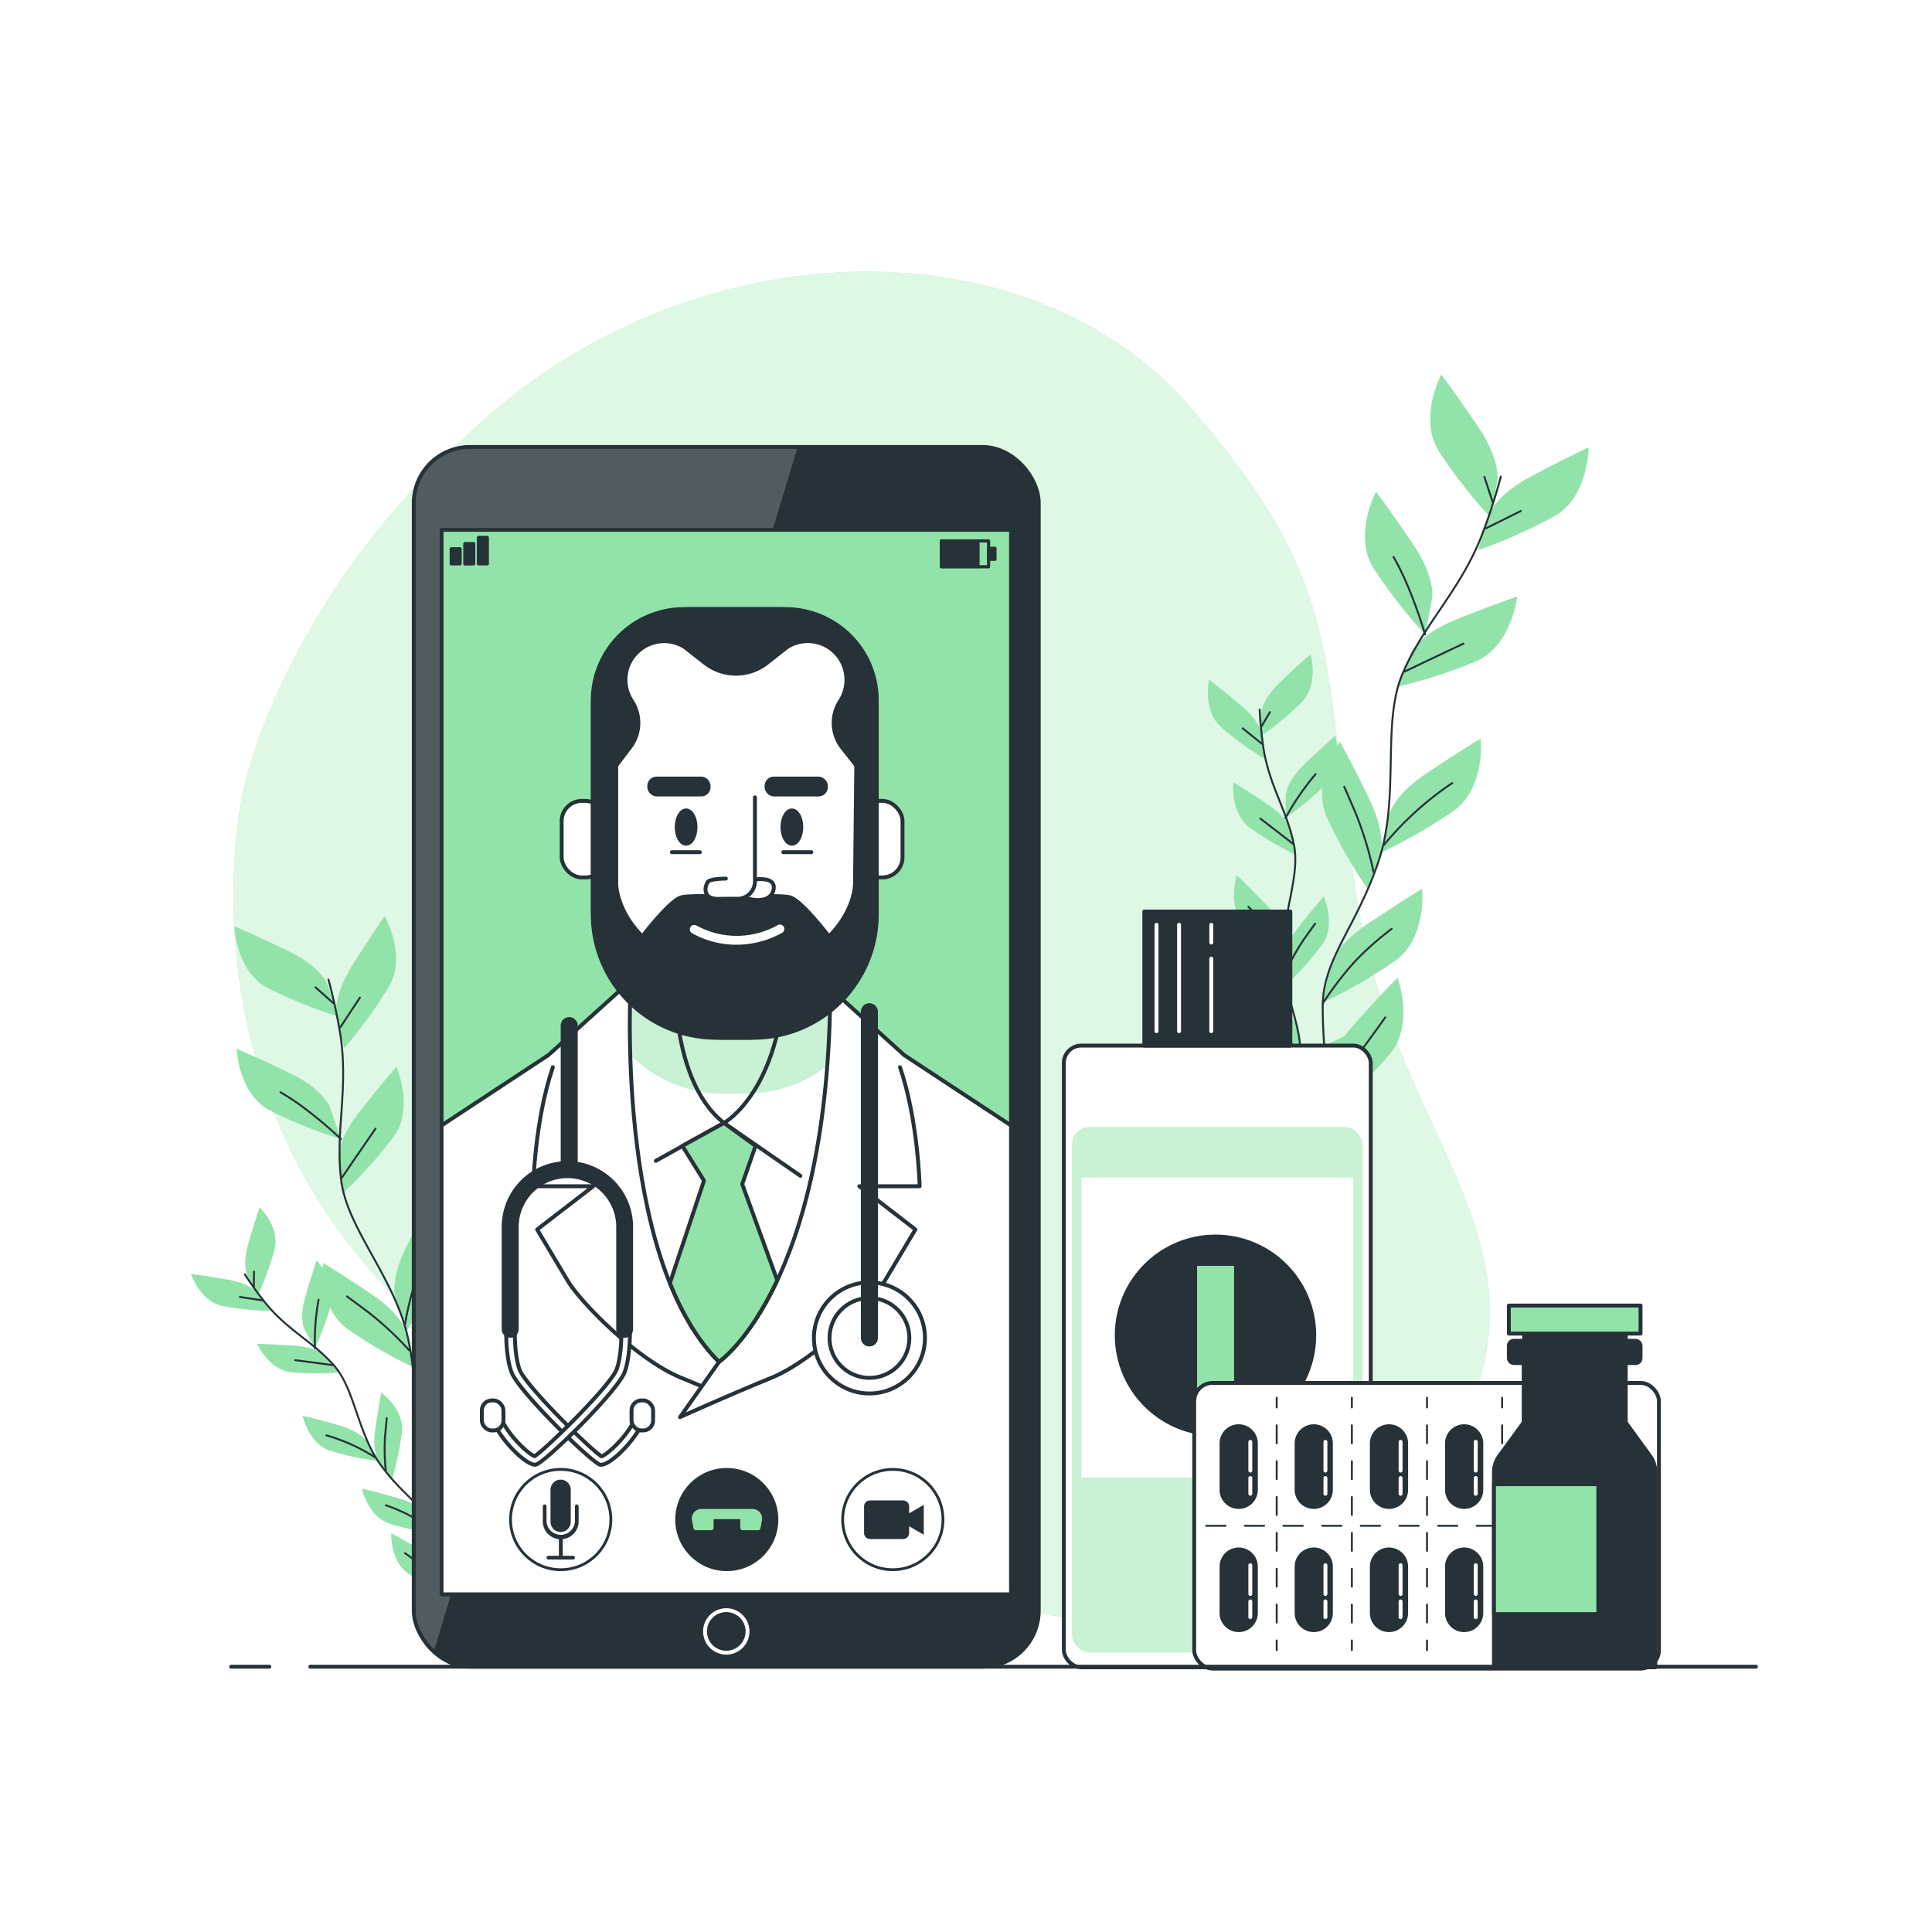 <svg class="animated" id="freepik_stories-online-doctor" xmlns="http://www.w3.org/2000/svg" xmlns:xlink="http://www.w3.org/1999/xlink" viewBox="0 0 500 500" version="1.1" xmlns:svgjs="http://svgjs.com/svgjs"><style>svg#freepik_stories-online-doctor:not(.animated) .animable {opacity: 0;}svg#freepik_stories-online-doctor.animated #freepik--Plants--inject-2 {animation: 1s 1 forwards cubic-bezier(.36,-0.01,.5,1.38) zoomIn;animation-delay: 0s;}svg#freepik_stories-online-doctor.animated #freepik--Bottle--inject-2 {animation: 1s 1 forwards cubic-bezier(.36,-0.01,.5,1.38) zoomIn;animation-delay: 0s;}svg#freepik_stories-online-doctor.animated #freepik--Pills--inject-2 {animation: 1s 1 forwards cubic-bezier(.36,-0.01,.5,1.38) zoomIn;animation-delay: 0s;}svg#freepik_stories-online-doctor.animated #freepik--Ampoule--inject-2 {animation: 1s 1 forwards cubic-bezier(.36,-0.01,.5,1.38) zoomIn;animation-delay: 0s;}svg#freepik_stories-online-doctor.animated #freepik--Device--inject-2 {animation: 1s 1 forwards cubic-bezier(.36,-0.01,.5,1.38) zoomIn;animation-delay: 0s;}            @keyframes zoomIn {                0% {                    opacity: 0;                    transform: scale(0.5);                }                100% {                    opacity: 1;                    transform: scale(1);                }            }        </style><g id="freepik--background-simple--inject-2" class="animable" style="transform-origin: 222.984px 245.192px;"><path d="M62.72,205.62s-13.83,61,26.14,114.47S198,394.7,253.67,413.3s107.5-2.11,126.7-48.86S360,292.17,350.91,230.88,348.64,152,307.82,105.11s-124-46.33-179.89,1.17S62.72,205.62,62.72,205.62Z" style="fill: rgb(146, 227, 169); transform-origin: 222.984px 245.192px;" id="elzeqrvafxkx" class="animable"></path><g id="elddbo4he2cgi"><path d="M62.72,205.62s-13.83,61,26.14,114.47S198,394.7,253.67,413.3s107.5-2.11,126.7-48.86S360,292.17,350.91,230.88,348.64,152,307.82,105.11s-124-46.33-179.89,1.17S62.72,205.62,62.72,205.62Z" style="fill: rgb(255, 255, 255); opacity: 0.7; transform-origin: 222.984px 245.192px;" class="animable"></path></g></g><g id="freepik--Plants--inject-2" class="animable" style="transform-origin: 230.28px 259.75px;"><path d="M387.51,124.54s1-5.18-4.83-13.86S373,96.94,373,96.94s-6,11.22-.64,19.8a130.15,130.15,0,0,0,13.34,17.14Z" style="fill: rgb(146, 227, 169); transform-origin: 378.854px 115.41px;" id="elhjakqyvx42" class="animable"></path><path d="M370.64,154.87s1-5.18-4.83-13.86-9.7-13.74-9.7-13.74-6,11.22-.63,19.79a129.82,129.82,0,0,0,13.34,17.15Z" style="fill: rgb(146, 227, 169); transform-origin: 361.976px 145.74px;" id="el3xy3xs63u8g" class="animable"></path><path d="M385.32,133.29s1.56-5,10.81-9.94,15-7.53,15-7.53,0,12.7-8.78,17.75a131,131,0,0,1-19.86,8.81Z" style="fill: rgb(146, 227, 169); transform-origin: 396.81px 129.1px;" id="elikz6n3rfm1" class="animable"></path><path d="M365.12,169.05s2.08-4.86,11.79-8.75,15.74-5.91,15.74-5.91-1.37,12.63-10.6,16.73a129.52,129.52,0,0,1-20.67,6.67Z" style="fill: rgb(146, 227, 169); transform-origin: 377.015px 166.09px;" id="elz6ewfgzbymf" class="animable"></path><path d="M359.36,211.22s1-5.19,9.7-11,14.15-9.08,14.15-9.08,1.3,12.64-6.86,18.58a129.21,129.21,0,0,1-18.81,10.86Z" style="fill: rgb(146, 227, 169); transform-origin: 370.413px 205.86px;" id="elvs6nlxslem" class="animable"></path><path d="M357.25,221.37s1.74-5-2.8-14.41-7.65-15-7.65-15-7.5,10.25-3.45,19.5a129.53,129.53,0,0,0,10.77,18.86Z" style="fill: rgb(146, 227, 169); transform-origin: 349.864px 211.14px;" id="elhcm4hsrrnns" class="animable"></path><path d="M344.2,250.14s1-5.18,9.69-11S368.05,230,368.05,230s1.3,12.63-6.86,18.58a130.27,130.27,0,0,1-18.81,10.86Z" style="fill: rgb(146, 227, 169); transform-origin: 355.253px 244.72px;" id="el82t2emu8uox" class="animable"></path><path d="M343.7,278.44s-.33-5.27,6.59-13.12S361.68,253,361.68,253s4.46,11.89-1.93,19.71a129.58,129.58,0,0,1-15.45,15.27Z" style="fill: rgb(146, 227, 169); transform-origin: 353.446px 270.49px;" id="elrsv5arkgw8j" class="animable"></path><path d="M388.42,123.34a150.35,150.35,0,0,1-5.13,15.72c-5.77,14.27-14.81,22.43-20.3,35.26s-.62,31.7-6.19,48.47-14.13,25-14.46,36.88S346,304.58,346,304.58" style="fill: none; stroke: rgb(38, 50, 56); stroke-linecap: round; stroke-linejoin: round; stroke-width: 0.5px; transform-origin: 365.37px 213.96px;" id="elnpee3rhy0v9" class="animable"></path><line x1="384.58" y1="136.72" x2="393.58" y2="132.25" style="fill: none; stroke: rgb(38, 50, 56); stroke-linecap: round; stroke-linejoin: round; stroke-width: 0.5px; transform-origin: 389.08px 134.485px;" id="elzs2apq23wse" class="animable"></line><line x1="386.29" y1="129.88" x2="384.16" y2="123.42" style="fill: none; stroke: rgb(38, 50, 56); stroke-linecap: round; stroke-linejoin: round; stroke-width: 0.5px; transform-origin: 385.225px 126.65px;" id="elg9lalry3gxm" class="animable"></line><path d="M363.54,173.79s7.52-3.63,15.21-7.23" style="fill: none; stroke: rgb(38, 50, 56); stroke-linecap: round; stroke-linejoin: round; stroke-width: 0.5px; transform-origin: 371.145px 170.175px;" id="el192y798y55a" class="animable"></path><path d="M368.82,164.21s-3.37-11.77-8.17-20.07" style="fill: none; stroke: rgb(38, 50, 56); stroke-linecap: round; stroke-linejoin: round; stroke-width: 0.5px; transform-origin: 364.735px 154.175px;" id="eluc2ng7gy389" class="animable"></path><path d="M358.18,218.65a82.48,82.48,0,0,1,17.67-16" style="fill: none; stroke: rgb(38, 50, 56); stroke-linecap: round; stroke-linejoin: round; stroke-width: 0.5px; transform-origin: 367.015px 210.65px;" id="elkwh1kk685w" class="animable"></path><path d="M355.48,225.68A93,93,0,0,0,351,210.82c-2.72-6.38-3.12-7.22-3.12-7.22" style="fill: none; stroke: rgb(38, 50, 56); stroke-linecap: round; stroke-linejoin: round; stroke-width: 0.5px; transform-origin: 351.68px 214.64px;" id="el4jk7rd6iyks" class="animable"></path><path d="M342.34,259.67a87.88,87.88,0,0,1,8.23-10.77,78,78,0,0,1,9.6-8.52" style="fill: none; stroke: rgb(38, 50, 56); stroke-linecap: round; stroke-linejoin: round; stroke-width: 0.5px; transform-origin: 351.255px 250.025px;" id="elrd4uoww4pi" class="animable"></path><path d="M344.3,287.93a22.66,22.66,0,0,1,4.21-11.1c3.76-4.75,8.21-11.05,10-13.54" style="fill: none; stroke: rgb(38, 50, 56); stroke-linecap: round; stroke-linejoin: round; stroke-width: 0.5px; transform-origin: 351.405px 275.61px;" id="elg62my1k6zb8" class="animable"></path><path d="M326.43,184.54s.07-3.37,4.88-8,7.89-7.23,7.89-7.23,2.19,7.78-2.29,12.39a82.43,82.43,0,0,1-10.61,8.86Z" style="fill: rgb(146, 227, 169); transform-origin: 333.018px 179.935px;" id="elqvikggslvpp" class="animable"></path><path d="M332.8,205.68s.08-3.36,4.88-8,7.9-7.23,7.9-7.23,2.18,7.78-2.29,12.4a82.62,82.62,0,0,1-10.62,8.85Z" style="fill: rgb(146, 227, 169); transform-origin: 339.391px 201.075px;" id="elbbiut8lu8vh" class="animable"></path><path d="M326.6,190.27s-.28-3.35-5.37-7.65-8.33-6.72-8.33-6.72-1.7,7.91,3.06,12.23a82.93,82.93,0,0,0,11.15,8.17Z" style="fill: rgb(146, 227, 169); transform-origin: 319.857px 186.1px;" id="eluhy8qzr56hi" class="animable"></path><path d="M334.32,215.24s-.64-3.3-6.15-7-9-5.81-9-5.81-.85,8,4.33,11.84a83.07,83.07,0,0,0,11.95,7Z" style="fill: rgb(146, 227, 169); transform-origin: 327.284px 211.85px;" id="elt3cadt8091s" class="animable"></path><path d="M332.18,242.24s.07-3.36-4.53-8.17-7.57-7.56-7.57-7.56-2.52,7.68,1.74,12.48a82.68,82.68,0,0,0,10.23,9.3Z" style="fill: rgb(146, 227, 169); transform-origin: 325.76px 237.4px;" id="elyj3w9imj7eo" class="animable"></path><path d="M332.12,248.84s-.41-3.33,3.7-8.58S342.6,232,342.6,232s3.27,7.39-.5,12.59a82.7,82.7,0,0,1-9.25,10.27Z" style="fill: rgb(146, 227, 169); transform-origin: 338.012px 243.43px;" id="ele9fa5s6ocu7" class="animable"></path><path d="M336.1,276.86s1-3.21,6.93-6.27,9.61-4.71,9.61-4.71-.09,8.08-5.68,11.24a82.56,82.56,0,0,1-12.69,5.51Z" style="fill: rgb(146, 227, 169); transform-origin: 343.455px 274.255px;" id="eltjozvueknl" class="animable"></path><path d="M336.34,268.5s.07-3.36-4.54-8.17-7.57-7.56-7.57-7.56-2.52,7.68,1.75,12.48a82.68,82.68,0,0,0,10.23,9.3Z" style="fill: rgb(146, 227, 169); transform-origin: 329.916px 263.66px;" id="elz6csbsrhr0q" class="animable"></path><path d="M332.81,286.16s.92-3.23-2.31-9.05-5.41-9.23-5.41-9.23-4.39,6.79-1.47,12.52A82.63,82.63,0,0,0,331.15,292Z" style="fill: rgb(146, 227, 169); transform-origin: 327.774px 279.94px;" id="el3u8zq23sfip" class="animable"></path><path d="M326,183.66a96,96,0,0,0,1.06,10.47c1.66,9.65,6.17,16,7.85,24.68s-3.91,19.79-2.72,31,5.39,17.47,4,24.89-8.34,27.43-8.34,27.43" style="fill: none; stroke: rgb(38, 50, 56); stroke-linecap: round; stroke-linejoin: round; stroke-width: 0.5px; transform-origin: 331.234px 242.895px;" id="elkh7xaxsw3i" class="animable"></path><line x1="326.6" y1="192.5" x2="321.61" y2="188.5" style="fill: none; stroke: rgb(38, 50, 56); stroke-linecap: round; stroke-linejoin: round; stroke-width: 0.5px; transform-origin: 324.105px 190.5px;" id="elq1fviw1t0s" class="animable"></line><line x1="326.46" y1="188.02" x2="328.66" y2="184.29" style="fill: none; stroke: rgb(38, 50, 56); stroke-linecap: round; stroke-linejoin: round; stroke-width: 0.5px; transform-origin: 327.56px 186.155px;" id="el4o90cddsyi" class="animable"></line><path d="M334.65,218.4s-4.17-3.27-8.47-6.55" style="fill: none; stroke: rgb(38, 50, 56); stroke-linecap: round; stroke-linejoin: round; stroke-width: 0.5px; transform-origin: 330.415px 215.125px;" id="elklbttuobcia" class="animable"></path><path d="M332.67,211.73a68,68,0,0,1,7.8-11.38" style="fill: none; stroke: rgb(38, 50, 56); stroke-linecap: round; stroke-linejoin: round; stroke-width: 0.5px; transform-origin: 336.57px 206.04px;" id="eljkwhtj3gbc" class="animable"></path><path d="M331.91,247a52.35,52.35,0,0,0-8.82-12.34" style="fill: none; stroke: rgb(38, 50, 56); stroke-linecap: round; stroke-linejoin: round; stroke-width: 0.5px; transform-origin: 327.5px 240.83px;" id="elgwljvr55mvk" class="animable"></path><path d="M332.64,251.76a59.4,59.4,0,0,1,4.78-8.63c2.56-3.6,2.92-4.07,2.92-4.07" style="fill: none; stroke: rgb(38, 50, 56); stroke-linecap: round; stroke-linejoin: round; stroke-width: 0.5px; transform-origin: 336.49px 245.41px;" id="elak8h57luc4" class="animable"></path><path d="M334.85,280.25a49.58,49.58,0,0,1,7.19-5,31.59,31.59,0,0,0,4.54-2.62" style="fill: none; stroke: rgb(38, 50, 56); stroke-linecap: round; stroke-linejoin: round; stroke-width: 0.5px; transform-origin: 340.715px 276.44px;" id="elie7hi99527g" class="animable"></path><path d="M336.2,274.68a56,56,0,0,0-3.65-7.82,49.62,49.62,0,0,0-4.82-6.59" style="fill: none; stroke: rgb(38, 50, 56); stroke-linecap: round; stroke-linejoin: round; stroke-width: 0.5px; transform-origin: 331.965px 267.475px;" id="elear3yp7xdx" class="animable"></path><path d="M331.15,292a14.34,14.34,0,0,0-1.11-7.47c-1.69-3.46-3.6-8-4.39-9.77" style="fill: none; stroke: rgb(38, 50, 56); stroke-linecap: round; stroke-linejoin: round; stroke-width: 0.5px; transform-origin: 328.451px 283.38px;" id="elirhont3sx6j" class="animable"></path><path d="M84.82,254.88s-1.58-4.57-10.18-8.74-14-6.41-14-6.41.44,11.6,8.58,15.93a118.42,118.42,0,0,0,18.41,7.43Z" style="fill: rgb(146, 227, 169); transform-origin: 74.135px 251.41px;" id="el5azx52ys49b" class="animable"></path><path d="M85.41,286.58s-1.58-4.56-10.18-8.74-14-6.41-14-6.41.44,11.6,8.58,15.94a119,119,0,0,0,18.41,7.42Z" style="fill: rgb(146, 227, 169); transform-origin: 74.725px 283.11px;" id="elqil6kk6n3le" class="animable"></path><path d="M87.11,262.79s-1.09-4.71,4-12.82,8.43-12.85,8.43-12.85,5.79,10.06,1.2,18.06a118.22,118.22,0,0,1-11.65,16.07Z" style="fill: rgb(146, 227, 169); transform-origin: 94.761px 254.185px;" id="elmgsg2n5s5l" class="animable"></path><path d="M87.55,300.32s-.59-4.8,5.3-12.33,9.73-11.89,9.73-11.89,4.71,10.61-.7,18.08a119.21,119.21,0,0,1-13.27,14.76Z" style="fill: rgb(146, 227, 169); transform-origin: 96.007px 292.52px;" id="elfzkgb4pmuk4" class="animable"></path><path d="M102.35,336.28s-1.58-4.56,2.6-13.16,7-13.67,7-13.67,6.83,9.39,3.11,17.83a118.58,118.58,0,0,1-9.88,17.21Z" style="fill: rgb(146, 227, 169); transform-origin: 109.113px 326.97px;" id="el20wqy66pwmu" class="animable"></path><path d="M105.35,345.27s-.92-4.74-8.84-10.1-12.91-8.32-12.91-8.32-1.22,11.54,6.23,17a118.74,118.74,0,0,0,17.16,10Z" style="fill: rgb(146, 227, 169); transform-origin: 95.258px 340.35px;" id="el2jrvfnou6a3" class="animable"></path><path d="M108.23,374s-1.58-4.57,2.6-13.17,7-13.67,7-13.67,6.83,9.39,3.11,17.83a119,119,0,0,1-9.89,17.22Z" style="fill: rgb(146, 227, 169); transform-origin: 114.993px 364.685px;" id="elhces76aan3q" class="animable"></path><path d="M120.83,396.58s-2.69-4-.82-13.39,3.33-15,3.33-15,9,7.36,7.51,16.46a118.54,118.54,0,0,1-5.2,19.16Z" style="fill: rgb(146, 227, 169); transform-origin: 125.183px 386px;" id="elfkg98fb8wi4" class="animable"></path><path d="M85,253.51a136.55,136.55,0,0,1,3.16,14.77c2,13.92-1.42,24.52.14,37.18s14,25.33,17.35,41.14.32,26.26,5.49,35.78,23.49,33.82,23.49,33.82" style="fill: none; stroke: rgb(38, 50, 56); stroke-linecap: round; stroke-linejoin: round; stroke-width: 0.5px; transform-origin: 109.815px 334.855px;" id="el3disud0qz36" class="animable"></path><line x1="88.09" y1="265.84" x2="93.15" y2="258.18" style="fill: none; stroke: rgb(38, 50, 56); stroke-linecap: round; stroke-linejoin: round; stroke-width: 0.5px; transform-origin: 90.62px 262.01px;" id="eli4szezciq2p" class="animable"></line><line x1="86.31" y1="259.65" x2="81.65" y2="255.52" style="fill: none; stroke: rgb(38, 50, 56); stroke-linecap: round; stroke-linejoin: round; stroke-width: 0.5px; transform-origin: 83.98px 257.585px;" id="elfbs1cahk8pv" class="animable"></line><path d="M88.48,304.79s4.27-6.32,8.7-12.69" style="fill: none; stroke: rgb(38, 50, 56); stroke-linecap: round; stroke-linejoin: round; stroke-width: 0.5px; transform-origin: 92.83px 298.445px;" id="el33i8sd7mms9" class="animable"></path><path d="M88.25,294.79S80.19,287,72.59,282.68" style="fill: none; stroke: rgb(38, 50, 56); stroke-linecap: round; stroke-linejoin: round; stroke-width: 0.5px; transform-origin: 80.42px 288.735px;" id="el8u7usv645b" class="animable"></path><path d="M104.83,342.69a75.25,75.25,0,0,1,6.62-20.75" style="fill: none; stroke: rgb(38, 50, 56); stroke-linecap: round; stroke-linejoin: round; stroke-width: 0.5px; transform-origin: 108.14px 332.315px;" id="el0i87a083ruru" class="animable"></path><path d="M105.92,349.48a85.32,85.32,0,0,0-10.34-9.68c-5.08-3.8-5.78-4.28-5.78-4.28" style="fill: none; stroke: rgb(38, 50, 56); stroke-linecap: round; stroke-linejoin: round; stroke-width: 0.5px; transform-origin: 97.86px 342.5px;" id="elbh90jm8tqt" class="animable"></path><path d="M111.13,382.38a81.9,81.9,0,0,1,1.56-12.29A71.44,71.44,0,0,1,116.37,359" style="fill: none; stroke: rgb(38, 50, 56); stroke-linecap: round; stroke-linejoin: round; stroke-width: 0.5px; transform-origin: 113.75px 370.69px;" id="elrlshrqxqpfb" class="animable"></path><path d="M125.65,403.81a20.74,20.74,0,0,1-1.77-10.7c.8-5.48,1.42-12.5,1.7-15.29" style="fill: none; stroke: rgb(38, 50, 56); stroke-linecap: round; stroke-linejoin: round; stroke-width: 0.5px; transform-origin: 124.713px 390.815px;" id="elgt0wrcchmhk" class="animable"></path><path d="M64.08,330.31s-1.49-2.69.2-8.54,2.92-9.33,2.92-9.33,5.3,5.15,3.88,10.84a75.74,75.74,0,0,1-4.33,11.87Z" style="fill: rgb(146, 227, 169); transform-origin: 67.397px 323.795px;" id="elwc1idp3bse" class="animable"></path><path d="M78.82,344.09s-1.48-2.69.2-8.54,2.92-9.33,2.92-9.33,5.3,5.15,3.88,10.84a75.09,75.09,0,0,1-4.32,11.87Z" style="fill: rgb(146, 227, 169); transform-origin: 82.14px 337.575px;" id="elenef40z9eic" class="animable"></path><path d="M66.85,334.76s-1.76-2.52-7.76-3.58-9.66-1.49-9.66-1.49,2.29,7,8,8.26A75.12,75.12,0,0,0,70,339.29Z" style="fill: rgb(146, 227, 169); transform-origin: 59.715px 334.49px;" id="elmuz2lnw9snd" class="animable"></path><path d="M84.41,351s-2-2.32-8.09-2.74-9.77-.46-9.77-.46,3,6.74,8.85,7.37a76.16,76.16,0,0,0,12.63,0Z" style="fill: rgb(146, 227, 169); transform-origin: 77.29px 351.616px;" id="elcl8r175tqxt" class="animable"></path><path d="M95.11,373.27s-1.49-2.69-7.33-4.38-9.46-2.5-9.46-2.5,1.54,7.23,7.11,9.06a75.17,75.17,0,0,0,12.35,2.66Z" style="fill: rgb(146, 227, 169); transform-origin: 88.05px 372.25px;" id="elxr5t8t4ee0k" class="animable"></path><path d="M98.09,378.51s-1.85-2.45-1-8.47,1.57-9.66,1.57-9.66,6,4.34,5.38,10.19a75,75,0,0,1-2.6,12.36Z" style="fill: rgb(146, 227, 169); transform-origin: 100.476px 371.655px;" id="el4g1vhteo8ri" class="animable"></path><path d="M114.09,398.82s-.66-3,2.6-8.13,5.43-8.14,5.43-8.14,3.64,6.44.67,11.5a74.86,74.86,0,0,1-7.5,10.17Z" style="fill: rgb(146, 227, 169); transform-origin: 118.996px 393.385px;" id="elipf31egydjp" class="animable"></path><path d="M110.44,392.11s-1.48-2.69-7.33-4.37-9.45-2.51-9.45-2.51,1.53,7.23,7.11,9.07A75.56,75.56,0,0,0,113.12,397Z" style="fill: rgb(146, 227, 169); transform-origin: 103.39px 391.115px;" id="el73rjzo8m4qh" class="animable"></path><path d="M115.76,407.69s-.75-3-6-6.09-8.51-4.82-8.51-4.82-.35,7.38,4.58,10.57a75.4,75.4,0,0,0,11.27,5.7Z" style="fill: rgb(146, 227, 169); transform-origin: 109.172px 404.915px;" id="el1ec14gc24mx" class="animable"></path><path d="M63.36,329.81A89,89,0,0,0,69,337.59c5.74,6.87,12.2,9.78,17.53,15.9s6,17.44,12.06,25.73,12.29,11.33,14.58,17.84,6,25.5,6,25.5" style="fill: none; stroke: rgb(38, 50, 56); stroke-linecap: round; stroke-linejoin: round; stroke-width: 0.5px; transform-origin: 91.265px 376.185px;" id="elj3jtk5bjok" class="animable"></path><line x1="67.87" y1="336.53" x2="62.09" y2="335.65" style="fill: none; stroke: rgb(38, 50, 56); stroke-linecap: round; stroke-linejoin: round; stroke-width: 0.5px; transform-origin: 64.98px 336.09px;" id="elamwontn1h1f" class="animable"></line><line x1="65.7" y1="333.04" x2="65.73" y2="329.09" style="fill: none; stroke: rgb(38, 50, 56); stroke-linecap: round; stroke-linejoin: round; stroke-width: 0.5px; transform-origin: 65.715px 331.065px;" id="eltiolksd0yv" class="animable"></line><path d="M86.12,353.3s-4.8-.67-9.7-1.29" style="fill: none; stroke: rgb(38, 50, 56); stroke-linecap: round; stroke-linejoin: round; stroke-width: 0.5px; transform-origin: 81.27px 352.655px;" id="elhl6p4kayzvj" class="animable"></path><path d="M81.5,348.93a61.43,61.43,0,0,1,.94-12.56" style="fill: none; stroke: rgb(38, 50, 56); stroke-linecap: round; stroke-linejoin: round; stroke-width: 0.5px; transform-origin: 81.958px 342.65px;" id="elgf113bl601c" class="animable"></path><path d="M97.09,377.17a48.13,48.13,0,0,0-12.64-5.71" style="fill: none; stroke: rgb(38, 50, 56); stroke-linecap: round; stroke-linejoin: round; stroke-width: 0.5px; transform-origin: 90.77px 374.315px;" id="elg0e3medkh7" class="animable"></path><path d="M99.84,380.58a53.67,53.67,0,0,1-.18-9c.37-4,.44-4.55.44-4.55" style="fill: none; stroke: rgb(38, 50, 56); stroke-linecap: round; stroke-linejoin: round; stroke-width: 0.5px; transform-origin: 99.825px 373.805px;" id="elp03iu8bse3o" class="animable"></path><path d="M114.66,402.07A45.42,45.42,0,0,1,118,394.8a30.39,30.39,0,0,0,2.39-4.16" style="fill: none; stroke: rgb(38, 50, 56); stroke-linecap: round; stroke-linejoin: round; stroke-width: 0.5px; transform-origin: 117.525px 396.355px;" id="elcj40bl4h4o5" class="animable"></path><path d="M113.17,397.06a51.3,51.3,0,0,0-6.47-4.5,46,46,0,0,0-6.84-3" style="fill: none; stroke: rgb(38, 50, 56); stroke-linecap: round; stroke-linejoin: round; stroke-width: 0.5px; transform-origin: 106.515px 393.31px;" id="el7s8p7mknr8l" class="animable"></path><path d="M117.12,413.05a13.19,13.19,0,0,0-4.31-5.4c-2.92-1.95-6.51-4.65-8-5.7" style="fill: none; stroke: rgb(38, 50, 56); stroke-linecap: round; stroke-linejoin: round; stroke-width: 0.5px; transform-origin: 110.965px 407.5px;" id="elljlnb8385ao" class="animable"></path></g><g id="freepik--Bottle--inject-2" class="animable" style="transform-origin: 315.035px 333.695px;"><rect x="275.32" y="270.6" width="79.43" height="160.89" rx="4.51" style="fill: rgb(255, 255, 255); stroke: rgb(38, 50, 56); stroke-linecap: round; stroke-linejoin: round; stroke-width: 1.01px; transform-origin: 315.035px 351.045px;" id="elkkp0caj79y" class="animable"></rect><rect x="277.46" y="291.71" width="75.16" height="135.94" rx="4.51" style="fill: rgb(146, 227, 169); transform-origin: 315.04px 359.68px;" id="elabb4059he25" class="animable"></rect><g id="elrwo86jukckj"><rect x="277.46" y="291.71" width="75.16" height="135.94" rx="4.51" style="fill: rgb(255, 255, 255); opacity: 0.5; transform-origin: 315.04px 359.68px;" class="animable"></rect></g><rect x="296.15" y="235.9" width="37.79" height="34.7" style="fill: rgb(38, 50, 56); stroke: rgb(38, 50, 56); stroke-linecap: round; stroke-linejoin: round; stroke-width: 1.01px; transform-origin: 315.045px 253.25px;" id="eljfrw31nczhn" class="animable"></rect><line x1="299.3" y1="239.33" x2="299.3" y2="266.86" style="fill: none; stroke: rgb(255, 255, 255); stroke-linecap: round; stroke-linejoin: round; stroke-width: 1.01px; transform-origin: 299.3px 253.095px;" id="elmgjd886ebf" class="animable"></line><line x1="305.14" y1="239.33" x2="305.14" y2="266.86" style="fill: none; stroke: rgb(255, 255, 255); stroke-linecap: round; stroke-linejoin: round; stroke-width: 1.01px; transform-origin: 305.14px 253.095px;" id="elfbsrob8tmrj" class="animable"></line><line x1="313.48" y1="248.09" x2="313.48" y2="266.86" style="fill: none; stroke: rgb(255, 255, 255); stroke-linecap: round; stroke-linejoin: round; stroke-width: 1.01px; transform-origin: 313.48px 257.475px;" id="elwukjtgkcvu" class="animable"></line><line x1="313.48" y1="239.33" x2="313.48" y2="243.92" style="fill: none; stroke: rgb(255, 255, 255); stroke-linecap: round; stroke-linejoin: round; stroke-width: 1.01px; transform-origin: 313.48px 241.625px;" id="elrymlvaznjpr" class="animable"></line><rect x="279.86" y="304.74" width="70.36" height="77.65" style="fill: rgb(255, 255, 255); transform-origin: 315.04px 343.565px;" id="el4vgyp9yb6fl" class="animable"></rect><circle cx="314.57" cy="345.57" r="26.06" style="fill: rgb(38, 50, 56); transform-origin: 314.57px 345.57px;" id="elb23au2pckr" class="animable"></circle><rect x="309.8" y="327.64" width="9.54" height="35.86" style="fill: rgb(146, 227, 169); transform-origin: 314.57px 345.57px;" id="el7erk7hrxz4a" class="animable"></rect><g id="ele1bd1yeue29"><rect x="309.8" y="327.64" width="9.54" height="35.86" style="fill: rgb(146, 227, 169); transform-origin: 314.57px 345.57px; transform: rotate(90deg);" class="animable"></rect></g></g><g id="freepik--Pills--inject-2" class="animable" style="transform-origin: 369.195px 394.865px;"><rect x="309.06" y="357.9" width="120.27" height="73.93" rx="4.75" style="fill: rgb(255, 255, 255); stroke: rgb(38, 50, 56); stroke-linecap: round; stroke-linejoin: round; transform-origin: 369.195px 394.865px;" id="el20tzj4wie69" class="animable"></rect><path d="M320.57,390h0a4.44,4.44,0,0,1-4.44-4.44v-12a4.44,4.44,0,0,1,4.44-4.45h0a4.45,4.45,0,0,1,4.45,4.45v12A4.44,4.44,0,0,1,320.57,390Z" style="fill: rgb(38, 50, 56); stroke: rgb(38, 50, 56); stroke-linecap: round; stroke-linejoin: round; stroke-width: 1.01px; transform-origin: 320.575px 379.555px;" id="elp64fohws64" class="animable"></path><line x1="323.58" y1="373.15" x2="323.58" y2="380.59" style="fill: none; stroke: rgb(255, 255, 255); stroke-linecap: round; stroke-linejoin: round; stroke-width: 1.01px; transform-origin: 323.58px 376.87px;" id="el7fqmvb017y5" class="animable"></line><line x1="323.58" y1="382.51" x2="323.58" y2="386.59" style="fill: none; stroke: rgb(255, 255, 255); stroke-linecap: round; stroke-linejoin: round; stroke-width: 1.01px; transform-origin: 323.58px 384.55px;" id="elpzyfyp2lyb9" class="animable"></line><path d="M340,390h0a4.44,4.44,0,0,1-4.44-4.44v-12a4.44,4.44,0,0,1,4.44-4.45h0a4.44,4.44,0,0,1,4.44,4.45v12A4.44,4.44,0,0,1,340,390Z" style="fill: rgb(38, 50, 56); stroke: rgb(38, 50, 56); stroke-linecap: round; stroke-linejoin: round; stroke-width: 1.01px; transform-origin: 340px 379.555px;" id="elcucb6ptumaf" class="animable"></path><line x1="343.02" y1="373.15" x2="343.02" y2="380.59" style="fill: none; stroke: rgb(255, 255, 255); stroke-linecap: round; stroke-linejoin: round; stroke-width: 1.01px; transform-origin: 343.02px 376.87px;" id="elfvi2huemodk" class="animable"></line><line x1="343.02" y1="382.51" x2="343.02" y2="386.59" style="fill: none; stroke: rgb(255, 255, 255); stroke-linecap: round; stroke-linejoin: round; stroke-width: 1.01px; transform-origin: 343.02px 384.55px;" id="elkk40zjrbjag" class="animable"></line><path d="M359.47,390h0a4.44,4.44,0,0,1-4.44-4.44v-12a4.44,4.44,0,0,1,4.44-4.45h0a4.44,4.44,0,0,1,4.44,4.45v12A4.44,4.44,0,0,1,359.47,390Z" style="fill: rgb(38, 50, 56); stroke: rgb(38, 50, 56); stroke-linecap: round; stroke-linejoin: round; stroke-width: 1.01px; transform-origin: 359.47px 379.555px;" id="elm7v12w19esm" class="animable"></path><line x1="362.47" y1="373.15" x2="362.47" y2="380.59" style="fill: none; stroke: rgb(255, 255, 255); stroke-linecap: round; stroke-linejoin: round; stroke-width: 1.01px; transform-origin: 362.47px 376.87px;" id="el0rvbjo7h2qd" class="animable"></line><line x1="362.47" y1="382.51" x2="362.47" y2="386.59" style="fill: none; stroke: rgb(255, 255, 255); stroke-linecap: round; stroke-linejoin: round; stroke-width: 1.01px; transform-origin: 362.47px 384.55px;" id="elzkmq0hi4z6j" class="animable"></line><path d="M378.92,390h0a4.44,4.44,0,0,1-4.44-4.44v-12a4.44,4.44,0,0,1,4.44-4.45h0a4.44,4.44,0,0,1,4.44,4.45v12A4.44,4.44,0,0,1,378.92,390Z" style="fill: rgb(38, 50, 56); stroke: rgb(38, 50, 56); stroke-linecap: round; stroke-linejoin: round; stroke-width: 1.01px; transform-origin: 378.92px 379.555px;" id="elkncp2aok35" class="animable"></path><line x1="381.92" y1="373.15" x2="381.92" y2="380.59" style="fill: none; stroke: rgb(255, 255, 255); stroke-linecap: round; stroke-linejoin: round; stroke-width: 1.01px; transform-origin: 381.92px 376.87px;" id="elbh2fn4m1iwa" class="animable"></line><line x1="381.92" y1="382.51" x2="381.92" y2="386.59" style="fill: none; stroke: rgb(255, 255, 255); stroke-linecap: round; stroke-linejoin: round; stroke-width: 1.01px; transform-origin: 381.92px 384.55px;" id="elf6mey1ktcqk" class="animable"></line><path d="M398.37,390h0a4.44,4.44,0,0,1-4.45-4.44v-12a4.45,4.45,0,0,1,4.45-4.45h0a4.44,4.44,0,0,1,4.44,4.45v12A4.44,4.44,0,0,1,398.37,390Z" style="fill: rgb(38, 50, 56); stroke: rgb(38, 50, 56); stroke-linecap: round; stroke-linejoin: round; stroke-width: 1.01px; transform-origin: 398.365px 379.555px;" id="el7zsjvl880pp" class="animable"></path><line x1="401.37" y1="373.15" x2="401.37" y2="380.59" style="fill: none; stroke: rgb(255, 255, 255); stroke-linecap: round; stroke-linejoin: round; stroke-width: 1.01px; transform-origin: 401.37px 376.87px;" id="elv39t6lurvn" class="animable"></line><line x1="401.37" y1="382.51" x2="401.37" y2="386.59" style="fill: none; stroke: rgb(255, 255, 255); stroke-linecap: round; stroke-linejoin: round; stroke-width: 1.01px; transform-origin: 401.37px 384.55px;" id="ely60u6etshxf" class="animable"></line><path d="M417.81,390h0a4.44,4.44,0,0,1-4.44-4.44v-12a4.44,4.44,0,0,1,4.44-4.45h0a4.44,4.44,0,0,1,4.44,4.45v12A4.44,4.44,0,0,1,417.81,390Z" style="fill: rgb(38, 50, 56); stroke: rgb(38, 50, 56); stroke-linecap: round; stroke-linejoin: round; stroke-width: 1.01px; transform-origin: 417.81px 379.555px;" id="eloupbxryf5v" class="animable"></path><line x1="420.81" y1="373.15" x2="420.81" y2="380.59" style="fill: none; stroke: rgb(255, 255, 255); stroke-linecap: round; stroke-linejoin: round; stroke-width: 1.01px; transform-origin: 420.81px 376.87px;" id="elmgg4aym19tq" class="animable"></line><line x1="420.81" y1="382.51" x2="420.81" y2="386.59" style="fill: none; stroke: rgb(255, 255, 255); stroke-linecap: round; stroke-linejoin: round; stroke-width: 1.01px; transform-origin: 420.81px 384.55px;" id="el46ciuyq7w4a" class="animable"></line><path d="M320.57,421.88h0a4.44,4.44,0,0,1-4.44-4.44v-12a4.44,4.44,0,0,1,4.44-4.44h0a4.44,4.44,0,0,1,4.45,4.44v12A4.44,4.44,0,0,1,320.57,421.88Z" style="fill: rgb(38, 50, 56); stroke: rgb(38, 50, 56); stroke-linecap: round; stroke-linejoin: round; stroke-width: 1.01px; transform-origin: 320.575px 411.44px;" id="el7ua56gxs84x" class="animable"></path><line x1="323.58" y1="405.08" x2="323.58" y2="412.52" style="fill: none; stroke: rgb(255, 255, 255); stroke-linecap: round; stroke-linejoin: round; stroke-width: 1.01px; transform-origin: 323.58px 408.8px;" id="elz9wqtqdz6q" class="animable"></line><line x1="323.58" y1="414.44" x2="323.58" y2="418.52" style="fill: none; stroke: rgb(255, 255, 255); stroke-linecap: round; stroke-linejoin: round; stroke-width: 1.01px; transform-origin: 323.58px 416.48px;" id="elotjytypqxq" class="animable"></line><path d="M340,421.88h0a4.44,4.44,0,0,1-4.44-4.44v-12A4.44,4.44,0,0,1,340,401h0a4.43,4.43,0,0,1,4.44,4.44v12A4.43,4.43,0,0,1,340,421.88Z" style="fill: rgb(38, 50, 56); stroke: rgb(38, 50, 56); stroke-linecap: round; stroke-linejoin: round; stroke-width: 1.01px; transform-origin: 340px 411.44px;" id="el2nm4tyl9dtb" class="animable"></path><line x1="343.02" y1="405.08" x2="343.02" y2="412.52" style="fill: none; stroke: rgb(255, 255, 255); stroke-linecap: round; stroke-linejoin: round; stroke-width: 1.01px; transform-origin: 343.02px 408.8px;" id="el0dz2r2u4hb1e" class="animable"></line><line x1="343.02" y1="414.44" x2="343.02" y2="418.52" style="fill: none; stroke: rgb(255, 255, 255); stroke-linecap: round; stroke-linejoin: round; stroke-width: 1.01px; transform-origin: 343.02px 416.48px;" id="elydnzwsey3km" class="animable"></line><path d="M359.47,421.88h0a4.44,4.44,0,0,1-4.44-4.44v-12a4.44,4.44,0,0,1,4.44-4.44h0a4.44,4.44,0,0,1,4.44,4.44v12A4.44,4.44,0,0,1,359.47,421.88Z" style="fill: rgb(38, 50, 56); stroke: rgb(38, 50, 56); stroke-linecap: round; stroke-linejoin: round; stroke-width: 1.01px; transform-origin: 359.47px 411.44px;" id="el5fwgpu6umsm" class="animable"></path><line x1="362.47" y1="405.08" x2="362.47" y2="412.52" style="fill: none; stroke: rgb(255, 255, 255); stroke-linecap: round; stroke-linejoin: round; stroke-width: 1.01px; transform-origin: 362.47px 408.8px;" id="elqcxnyum4w8p" class="animable"></line><line x1="362.47" y1="414.44" x2="362.47" y2="418.52" style="fill: none; stroke: rgb(255, 255, 255); stroke-linecap: round; stroke-linejoin: round; stroke-width: 1.01px; transform-origin: 362.47px 416.48px;" id="eljyhy28r5zin" class="animable"></line><path d="M378.92,421.88h0a4.43,4.43,0,0,1-4.44-4.44v-12a4.43,4.43,0,0,1,4.44-4.44h0a4.44,4.44,0,0,1,4.44,4.44v12A4.44,4.44,0,0,1,378.92,421.88Z" style="fill: rgb(38, 50, 56); stroke: rgb(38, 50, 56); stroke-linecap: round; stroke-linejoin: round; stroke-width: 1.01px; transform-origin: 378.92px 411.44px;" id="eldjf5y15vs7p" class="animable"></path><line x1="381.92" y1="405.08" x2="381.92" y2="412.52" style="fill: none; stroke: rgb(255, 255, 255); stroke-linecap: round; stroke-linejoin: round; stroke-width: 1.01px; transform-origin: 381.92px 408.8px;" id="elh73496o58ze" class="animable"></line><line x1="381.92" y1="414.44" x2="381.92" y2="418.52" style="fill: none; stroke: rgb(255, 255, 255); stroke-linecap: round; stroke-linejoin: round; stroke-width: 1.01px; transform-origin: 381.92px 416.48px;" id="elkvy7npghni" class="animable"></line><path d="M398.37,421.88h0a4.44,4.44,0,0,1-4.45-4.44v-12a4.44,4.44,0,0,1,4.45-4.44h0a4.44,4.44,0,0,1,4.44,4.44v12A4.44,4.44,0,0,1,398.37,421.88Z" style="fill: rgb(38, 50, 56); stroke: rgb(38, 50, 56); stroke-linecap: round; stroke-linejoin: round; stroke-width: 1.01px; transform-origin: 398.365px 411.44px;" id="el3zoutqgna1t" class="animable"></path><line x1="401.37" y1="405.08" x2="401.37" y2="412.52" style="fill: none; stroke: rgb(255, 255, 255); stroke-linecap: round; stroke-linejoin: round; stroke-width: 1.01px; transform-origin: 401.37px 408.8px;" id="elzuancr8uror" class="animable"></line><line x1="401.37" y1="414.44" x2="401.37" y2="418.52" style="fill: none; stroke: rgb(255, 255, 255); stroke-linecap: round; stroke-linejoin: round; stroke-width: 1.01px; transform-origin: 401.37px 416.48px;" id="elfn3nt8rrh54" class="animable"></line><path d="M417.81,421.88h0a4.44,4.44,0,0,1-4.44-4.44v-12a4.44,4.44,0,0,1,4.44-4.44h0a4.43,4.43,0,0,1,4.44,4.44v12A4.43,4.43,0,0,1,417.81,421.88Z" style="fill: rgb(38, 50, 56); stroke: rgb(38, 50, 56); stroke-linecap: round; stroke-linejoin: round; stroke-width: 1.01px; transform-origin: 417.81px 411.44px;" id="elmnrsh3t5oq" class="animable"></path><line x1="420.81" y1="405.08" x2="420.81" y2="412.52" style="fill: none; stroke: rgb(255, 255, 255); stroke-linecap: round; stroke-linejoin: round; stroke-width: 1.01px; transform-origin: 420.81px 408.8px;" id="el6fkua77j2to" class="animable"></line><line x1="420.81" y1="414.44" x2="420.81" y2="418.52" style="fill: none; stroke: rgb(255, 255, 255); stroke-linecap: round; stroke-linejoin: round; stroke-width: 1.01px; transform-origin: 420.81px 416.48px;" id="el895ji0vneso" class="animable"></line><line x1="330.41" y1="361.74" x2="330.41" y2="364.24" style="fill: none; stroke: rgb(38, 50, 56); stroke-linecap: round; stroke-linejoin: round; stroke-width: 0.5px; transform-origin: 330.41px 362.99px;" id="elaqy7vytdcfs" class="animable"></line><line x1="330.41" y1="368.88" x2="330.41" y2="422.23" style="fill: none; stroke: rgb(38, 50, 56); stroke-linecap: round; stroke-linejoin: round; stroke-width: 0.5px; stroke-dasharray: 4.639, 4.639; transform-origin: 330.41px 395.555px;" id="el50ket1fa6i" class="animable"></line><line x1="330.41" y1="424.55" x2="330.41" y2="427.05" style="fill: none; stroke: rgb(38, 50, 56); stroke-linecap: round; stroke-linejoin: round; stroke-width: 0.5px; transform-origin: 330.41px 425.8px;" id="elto9u2m9vqfr" class="animable"></line><line x1="349.86" y1="361.74" x2="349.86" y2="364.24" style="fill: none; stroke: rgb(38, 50, 56); stroke-linecap: round; stroke-linejoin: round; stroke-width: 0.5px; transform-origin: 349.86px 362.99px;" id="el5j1fidzs7s3" class="animable"></line><line x1="349.86" y1="368.88" x2="349.86" y2="422.23" style="fill: none; stroke: rgb(38, 50, 56); stroke-linecap: round; stroke-linejoin: round; stroke-width: 0.5px; stroke-dasharray: 4.639, 4.639; transform-origin: 349.86px 395.555px;" id="el8erqxid83v8" class="animable"></line><line x1="349.86" y1="424.55" x2="349.86" y2="427.05" style="fill: none; stroke: rgb(38, 50, 56); stroke-linecap: round; stroke-linejoin: round; stroke-width: 0.5px; transform-origin: 349.86px 425.8px;" id="el3ac9lafmd0s" class="animable"></line><line x1="369.31" y1="361.74" x2="369.31" y2="364.24" style="fill: none; stroke: rgb(38, 50, 56); stroke-linecap: round; stroke-linejoin: round; stroke-width: 0.5px; transform-origin: 369.31px 362.99px;" id="elvr4d3cs77n" class="animable"></line><line x1="369.31" y1="368.88" x2="369.31" y2="422.23" style="fill: none; stroke: rgb(38, 50, 56); stroke-linecap: round; stroke-linejoin: round; stroke-width: 0.5px; stroke-dasharray: 4.639, 4.639; transform-origin: 369.31px 395.555px;" id="el77v3szp95ri" class="animable"></line><line x1="369.31" y1="424.55" x2="369.31" y2="427.05" style="fill: none; stroke: rgb(38, 50, 56); stroke-linecap: round; stroke-linejoin: round; stroke-width: 0.5px; transform-origin: 369.31px 425.8px;" id="elpashlt0n63l" class="animable"></line><line x1="388.75" y1="361.74" x2="388.75" y2="364.24" style="fill: none; stroke: rgb(38, 50, 56); stroke-linecap: round; stroke-linejoin: round; stroke-width: 0.5px; transform-origin: 388.75px 362.99px;" id="elyiu0dkuoz3" class="animable"></line><line x1="388.75" y1="368.88" x2="388.75" y2="422.23" style="fill: none; stroke: rgb(38, 50, 56); stroke-linecap: round; stroke-linejoin: round; stroke-width: 0.5px; stroke-dasharray: 4.639, 4.639; transform-origin: 388.75px 395.555px;" id="elyxgntgij1if" class="animable"></line><line x1="388.75" y1="424.55" x2="388.75" y2="427.05" style="fill: none; stroke: rgb(38, 50, 56); stroke-linecap: round; stroke-linejoin: round; stroke-width: 0.5px; transform-origin: 388.75px 425.8px;" id="elqnneooykob" class="animable"></line><line x1="408.2" y1="361.74" x2="408.2" y2="364.24" style="fill: none; stroke: rgb(38, 50, 56); stroke-linecap: round; stroke-linejoin: round; stroke-width: 0.5px; transform-origin: 408.2px 362.99px;" id="elccoim7swrr" class="animable"></line><line x1="408.2" y1="368.88" x2="408.2" y2="422.23" style="fill: none; stroke: rgb(38, 50, 56); stroke-linecap: round; stroke-linejoin: round; stroke-width: 0.5px; stroke-dasharray: 4.639, 4.639; transform-origin: 408.2px 395.555px;" id="eleojy3r57hsi" class="animable"></line><line x1="408.2" y1="424.55" x2="408.2" y2="427.05" style="fill: none; stroke: rgb(38, 50, 56); stroke-linecap: round; stroke-linejoin: round; stroke-width: 0.5px; transform-origin: 408.2px 425.8px;" id="el583szacxgnf" class="animable"></line><line x1="312.16" y1="394.87" x2="425.73" y2="394.87" style="fill: none; stroke: rgb(38, 50, 56); stroke-linecap: round; stroke-linejoin: round; stroke-width: 0.5px; stroke-dasharray: 5; transform-origin: 368.945px 394.87px;" id="elerahfl47uqg" class="animable"></line></g><g id="freepik--Ampoule--inject-2" class="animable" style="transform-origin: 407.515px 384.685px;"><path d="M420.74,368.13V351.8H394.33v16.33L388,376.8a7.19,7.19,0,0,0-1.37,4.22v50.47h41.77V381a7.19,7.19,0,0,0-1.37-4.22Z" style="fill: rgb(38, 50, 56); stroke: rgb(38, 50, 56); stroke-linecap: round; stroke-linejoin: round; stroke-width: 1.01px; transform-origin: 407.515px 391.645px;" id="el5bbrjrogaye" class="animable"></path><rect x="394.44" y="344.31" width="26.31" height="2.83" style="fill: rgb(38, 50, 56); stroke: rgb(38, 50, 56); stroke-linecap: round; stroke-linejoin: round; stroke-width: 1.01px; transform-origin: 407.595px 345.725px;" id="elogcxtldq7pm" class="animable"></rect><rect x="390.49" y="337.88" width="34.08" height="7.25" style="fill: rgb(146, 227, 169); stroke: rgb(38, 50, 56); stroke-linecap: round; stroke-linejoin: round; stroke-width: 1.01px; transform-origin: 407.53px 341.505px;" id="elmmmmspw5oiq" class="animable"></rect><rect x="390.49" y="347" width="34.08" height="5.76" rx="1.27" style="fill: rgb(38, 50, 56); stroke: rgb(38, 50, 56); stroke-linecap: round; stroke-linejoin: round; stroke-width: 1.01px; transform-origin: 407.53px 349.88px;" id="el6tsy5aevl9" class="animable"></rect><rect x="386.64" y="384.11" width="27" height="33.62" style="fill: rgb(146, 227, 169); stroke: rgb(38, 50, 56); stroke-linecap: round; stroke-linejoin: round; stroke-width: 1.01px; transform-origin: 400.14px 400.92px;" id="elxenaub8q6ms" class="animable"></rect></g><g id="freepik--Device--inject-2" class="animable" style="transform-origin: 187.96px 273.51px;"><rect x="107.08" y="115.68" width="161.75" height="315.66" rx="14.52" style="fill: rgb(38, 50, 56); transform-origin: 187.955px 273.51px;" id="elric814lrnx" class="animable"></rect><g style="clip-path: url(&quot;#freepik--clip-path--inject-2&quot;); transform-origin: 156.745px 271.885px;" id="el59s00g7gh4r" class="animable"><g id="elgkfs5944npr"><path d="M121,115.68a13.94,13.94,0,0,0-13.94,13.94V417.4a13.9,13.9,0,0,0,5,10.69l94.37-312.41Z" style="fill: rgb(255, 255, 255); opacity: 0.2; transform-origin: 156.745px 271.885px;" class="animable"></path></g><path d="M193.46,422.21a5.5,5.5,0,1,0-5.5,5.5A5.5,5.5,0,0,0,193.46,422.21Z" style="fill: none; stroke: rgb(255, 255, 255); stroke-linecap: round; stroke-linejoin: round; transform-origin: 187.96px 422.21px;" id="elf04h5s0ffzn" class="animable"></path></g><rect x="107.08" y="115.68" width="161.75" height="315.66" rx="14.52" style="fill: none; stroke: rgb(38, 50, 56); stroke-linecap: round; stroke-linejoin: round; transform-origin: 187.955px 273.51px;" id="elie0w0ufcl4" class="animable"></rect><rect x="114.28" y="137.12" width="147.37" height="275.49" style="fill: rgb(146, 227, 169); transform-origin: 187.965px 274.865px;" id="elpbc0sm8761c" class="animable"></rect><g style="clip-path: url(&quot;#freepik--clip-path-2--inject-2&quot;); transform-origin: 187.96px 277.945px;" id="eles4jwdfuabb" class="animable"><polygon points="234 273.06 210.64 251.95 187.96 252.34 165.28 251.95 141.92 273.06 86.68 309.44 86.68 416.78 185.04 416.78 190.88 416.78 289.24 416.78 289.24 309.44 234 273.06" style="fill: rgb(255, 255, 255); stroke: rgb(38, 50, 56); stroke-linecap: round; stroke-linejoin: round; stroke-width: 1.01px; transform-origin: 187.96px 334.365px;" id="el8tqi0sff0fm" class="animable"></polygon><path d="M186.07,352.47,176,366.75s12-5.44,23.56-10.15,26.09-19.57,29.35-25,8-13.41,8-13.41L222.39,307H238s-.37-17-5.08-30.81" style="fill: none; stroke: rgb(38, 50, 56); stroke-linecap: round; stroke-linejoin: round; stroke-width: 1.01px; transform-origin: 207px 321.47px;" id="elh9dp4hysw8t" class="animable"></path><path d="M181.47,358.71c-1.69-.71-3.4-1.42-5.11-2.11-11.59-4.71-26.09-19.57-29.35-25s-8-13.41-8-13.41L153.54,307H138s.37-17,5.08-30.81" style="fill: none; stroke: rgb(38, 50, 56); stroke-linecap: round; stroke-linejoin: round; stroke-width: 1.01px; transform-origin: 159.735px 317.45px;" id="el974sfhzwbm9" class="animable"></path><path d="M163.27,253.55s-4.51,71.61,22.8,98.92c0,0,28.81-19.78,28.81-98.06Z" style="fill: rgb(255, 255, 255); transform-origin: 188.936px 303.01px;" id="elc4dn5it74v" class="animable"></path><g style="clip-path: url(&quot;#freepik--clip-path-3--inject-2&quot;); transform-origin: 190.155px 227.53px;" id="elnl14shz34ff" class="animable"><path d="M178.52,172.06h23.23a25.11,25.11,0,0,1,25.11,25.11v52.11A33.71,33.71,0,0,1,193.16,283h-6a33.71,33.71,0,0,1-33.71-33.71V197.17a25.11,25.11,0,0,1,25.11-25.11Z" style="fill: rgb(146, 227, 169); transform-origin: 190.155px 227.53px;" id="el8izui62h4nw" class="animable"></path><g id="elu7g3m2vclgh"><path d="M178.52,172.06h23.23a25.11,25.11,0,0,1,25.11,25.11v52.11A33.71,33.71,0,0,1,193.16,283h-6a33.71,33.71,0,0,1-33.71-33.71V197.17a25.11,25.11,0,0,1,25.11-25.11Z" style="fill: rgb(255, 255, 255); opacity: 0.5; transform-origin: 190.155px 227.53px;" class="animable"></path></g></g><path d="M163.27,253.55s-4.51,71.61,22.8,98.92c0,0,28.81-19.78,28.81-98.06Z" style="fill: none; stroke: rgb(38, 50, 56); stroke-linecap: round; stroke-linejoin: round; stroke-width: 1.01px; transform-origin: 188.936px 303.01px;" id="elnjbg7j46wmn" class="animable"></path><path d="M174.76,247.45s-2.5,31.25,12.59,43.17c0,0,15.92-8.63,15.92-42.79Z" style="fill: none; stroke: rgb(38, 50, 56); stroke-linecap: round; stroke-linejoin: round; stroke-width: 1.01px; transform-origin: 188.938px 269.035px;" id="el3qnzj1tqsrq" class="animable"></path><polyline points="169.72 300.43 187.35 290.62 207.14 304.3" style="fill: none; stroke: rgb(38, 50, 56); stroke-linecap: round; stroke-linejoin: round; stroke-width: 1.01px; transform-origin: 188.43px 297.46px;" id="el4qv9vvpsiri" class="animable"></polyline><path d="M192.09,306.45l3.44-9.89-8.18-5.94-10.75,5.94,5.59,9-8.82,26.49c3.18,7.92,7.32,15,12.7,20.39,0,0,7.66-5.26,15.08-21.09Z" style="fill: rgb(146, 227, 169); stroke: rgb(38, 50, 56); stroke-linecap: round; stroke-linejoin: round; stroke-width: 1.01px; transform-origin: 187.26px 321.53px;" id="el1bqx17b1qtm" class="animable"></path><g id="elcyzybdyrc6u"><circle cx="225.01" cy="346.26" r="14.37" style="fill: rgb(255, 255, 255); stroke: rgb(38, 50, 56); stroke-linecap: round; stroke-linejoin: round; stroke-width: 1.01px; transform-origin: 225.01px 346.26px; transform: rotate(-9.26deg);" class="animable"></circle></g><g id="elpis8se1mda"><circle cx="225.01" cy="346.26" r="10.33" style="fill: rgb(255, 255, 255); stroke: rgb(38, 50, 56); stroke-linecap: round; stroke-linejoin: round; stroke-width: 1.01px; transform-origin: 225.01px 346.26px; transform: rotate(-67.65deg);" class="animable"></circle></g><path d="M225,348.46a2.2,2.2,0,0,1-2.2-2.2V261.83a2.2,2.2,0,0,1,4.4,0v84.43A2.19,2.19,0,0,1,225,348.46Z" style="fill: rgb(38, 50, 56); transform-origin: 225px 304.048px;" id="elk534k5vsizq" class="animable"></path><path d="M155.57,379.08l-.21,0c-2-.34-21.19-19-23-24s-1.3-13-1.28-13.3a1.1,1.1,0,0,1,2.2.14c0,.07-.45,7.85,1.15,12.44,1.47,4.19,18.55,20.92,21.25,22.55,1.5-.47,7-5.4,9-10.45a1.1,1.1,0,1,1,2.05.81C164.65,372.62,158.1,379.08,155.57,379.08Zm.31-2.15Zm-.27-.05Z" style="fill: rgb(255, 255, 255); stroke: rgb(38, 50, 56); stroke-linecap: round; stroke-linejoin: round; stroke-width: 1.01px; transform-origin: 148.903px 359.914px;" id="el08gj0f7wduo" class="animable"></path><path d="M138.52,379.08c-2.54,0-9.08-6.46-11.2-11.87a1.1,1.1,0,0,1,2.05-.81c2,5.05,7.49,10,9,10.45,2.7-1.63,19.78-18.36,21.25-22.55,1.6-4.59,1.16-12.37,1.15-12.44a1.1,1.1,0,1,1,2.2-.14c0,.34.48,8.3-1.28,13.3s-20.91,23.7-23,24Zm-.31-2.15Zm.27-.05Z" style="fill: rgb(255, 255, 255); stroke: rgb(38, 50, 56); stroke-linecap: round; stroke-linejoin: round; stroke-width: 1.01px; transform-origin: 145.136px 359.883px;" id="elnp7educuiu" class="animable"></path><path d="M147.31,304.45a2.21,2.21,0,0,1-2.2-2.2V265.42a2.2,2.2,0,0,1,4.4,0v36.83A2.2,2.2,0,0,1,147.31,304.45Z" style="fill: rgb(38, 50, 56); transform-origin: 147.31px 283.838px;" id="el0ees75nwnbff" class="animable"></path><path d="M161.68,346.22a2.21,2.21,0,0,1-2.2-2.2v-26.5a12.62,12.62,0,1,0-25.24,0V344a2.2,2.2,0,0,1-4.4,0v-26.5a17,17,0,0,1,34,0V344A2.21,2.21,0,0,1,161.68,346.22Z" style="fill: rgb(38, 50, 56); transform-origin: 146.84px 323.36px;" id="elszdlfe7xeec" class="animable"></path><g id="elrl8fobcu3xj"><rect x="124.7" y="362.43" width="5.59" height="7.77" rx="2.56" style="fill: rgb(255, 255, 255); stroke: rgb(38, 50, 56); stroke-linecap: round; stroke-linejoin: round; stroke-width: 1.01px; transform-origin: 127.495px 366.315px; transform: rotate(-37.84deg);" class="animable"></rect></g><g id="el1s2euqeb2ku"><rect x="163.44" y="362.43" width="5.59" height="7.77" rx="2.56" style="fill: rgb(255, 255, 255); stroke: rgb(38, 50, 56); stroke-linecap: round; stroke-linejoin: round; stroke-width: 1.01px; transform-origin: 166.235px 366.315px; transform: rotate(-142.16deg);" class="animable"></rect></g><rect x="145.36" y="207.27" width="11.37" height="19.81" rx="5.22" style="fill: rgb(255, 255, 255); stroke: rgb(38, 50, 56); stroke-linecap: round; stroke-linejoin: round; stroke-width: 1.01px; transform-origin: 151.045px 217.175px;" id="el266ygbon0w3" class="animable"></rect><rect x="222.2" y="207.27" width="11.37" height="19.81" rx="5.22" style="fill: rgb(255, 255, 255); stroke: rgb(38, 50, 56); stroke-linecap: round; stroke-linejoin: round; stroke-width: 1.01px; transform-origin: 227.885px 217.175px;" id="elbnkgcw6ef9d" class="animable"></rect><path d="M178.52,157.64h23.23a25.11,25.11,0,0,1,25.11,25.11v52.11a33.71,33.71,0,0,1-33.71,33.71h-6a33.71,33.71,0,0,1-33.71-33.71V182.75A25.11,25.11,0,0,1,178.52,157.64Z" style="fill: rgb(255, 255, 255); stroke: rgb(38, 50, 56); stroke-linecap: round; stroke-linejoin: round; stroke-width: 1.01px; transform-origin: 190.15px 213.105px;" id="elwza812j2eud" class="animable"></path><rect x="168.03" y="201.49" width="15.36" height="4.12" rx="1.89" style="fill: rgb(38, 50, 56); stroke: rgb(38, 50, 56); stroke-linecap: round; stroke-linejoin: round; stroke-width: 1.01px; transform-origin: 175.71px 203.55px;" id="elkqszgkw29w" class="animable"></rect><rect x="198.38" y="201.49" width="15.36" height="4.12" rx="1.89" style="fill: rgb(38, 50, 56); stroke: rgb(38, 50, 56); stroke-linecap: round; stroke-linejoin: round; stroke-width: 1.01px; transform-origin: 206.06px 203.55px;" id="elbwjq98ezqan" class="animable"></rect><path d="M180,214.05c0,2.38-1.09,4.3-2.44,4.3s-2.43-1.92-2.43-4.3,1.09-4.31,2.43-4.31S180,211.67,180,214.05Z" style="fill: rgb(38, 50, 56); stroke: rgb(38, 50, 56); stroke-linecap: round; stroke-linejoin: round; stroke-width: 1.01px; transform-origin: 177.565px 214.045px;" id="elcaefkz5ckp8" class="animable"></path><path d="M207.38,214.05c0,2.38-1.09,4.3-2.44,4.3s-2.44-1.92-2.44-4.3,1.09-4.31,2.44-4.31S207.38,211.67,207.38,214.05Z" style="fill: rgb(38, 50, 56); stroke: rgb(38, 50, 56); stroke-linecap: round; stroke-linejoin: round; stroke-width: 1.01px; transform-origin: 204.94px 214.045px;" id="elz8awb484zxk" class="animable"></path><path d="M203.27,157.64H177a23.59,23.59,0,0,0-23.59,23.59v55.43a31.91,31.91,0,0,0,31.91,31.91H195a31.9,31.9,0,0,0,31.91-31.91V181.23A23.59,23.59,0,0,0,203.27,157.64Zm18,71.21s0,6.74-6.74,13.49c0,0-7.12-9.37-10.12-10.12-1.94-.48-9.16-.34-14.06-.18-4.89-.16-12.12-.3-14,.18-3,.75-10.12,10.12-10.12,10.12-6.74-6.75-6.74-13.49-6.74-13.49V198.12L163,193.5a10.41,10.41,0,0,0,.49-12.14,9.94,9.94,0,0,1,1.41-12.57l.07-.06a9.94,9.94,0,0,1,12.25-1.24l5.24,4.11a13,13,0,0,0,16,0l5.22-4.11A10,10,0,0,1,216,168.73l.06.06a10.05,10.05,0,0,1,1.32,12.71,10.38,10.38,0,0,0,.59,12l3.63,4.62Z" style="fill: rgb(38, 50, 56); stroke: rgb(38, 50, 56); stroke-linecap: round; stroke-linejoin: round; stroke-width: 1.01px; transform-origin: 190.16px 213.105px;" id="elwbwm659lwvg" class="animable"></path><path d="M195.76,227.57s4.5-.6,4.5,2-2.63,4.49-7.87,2.62" style="fill: rgb(255, 255, 255); stroke: rgb(38, 50, 56); stroke-linecap: round; stroke-linejoin: round; stroke-width: 1.01px; transform-origin: 196.325px 230.227px;" id="ell7ao1f56ksg" class="animable"></path><path d="M195.38,206.36V228.1a4.5,4.5,0,0,1-4.49,4.5h-4c-2.86.2-3.86-.5-4.2-1.71a3,3,0,0,1,.38-2.39l0,0c0-1.12,4.78-1.12,4.78-1.12" style="fill: rgb(255, 255, 255); stroke: rgb(38, 50, 56); stroke-linecap: round; stroke-linejoin: round; stroke-width: 1.01px; transform-origin: 188.986px 219.497px;" id="eldcvcxsli4c8" class="animable"></path><path d="M190.67,245a23.85,23.85,0,0,1-11.91-3.11,1.65,1.65,0,0,1,1.76-2.79A21.17,21.17,0,0,0,201,239a1.65,1.65,0,1,1,1.55,2.91A25,25,0,0,1,190.67,245Z" style="fill: rgb(255, 255, 255); stroke: rgb(38, 50, 56); stroke-linecap: round; stroke-linejoin: round; stroke-width: 1.01px; transform-origin: 190.758px 241.886px;" id="elnkgu470gebj" class="animable"></path><line x1="202.71" y1="220.55" x2="209.97" y2="220.55" style="fill: none; stroke: rgb(38, 50, 56); stroke-linecap: round; stroke-linejoin: round; stroke-width: 1.01px; transform-origin: 206.34px 220.55px;" id="eld9dwqmspj0b" class="animable"></line><line x1="173.87" y1="220.55" x2="181.13" y2="220.55" style="fill: none; stroke: rgb(38, 50, 56); stroke-linecap: round; stroke-linejoin: round; stroke-width: 1.01px; transform-origin: 177.5px 220.55px;" id="elhvcvx45sge" class="animable"></line><circle cx="145.11" cy="393.26" r="12.98" style="fill: none; stroke: rgb(38, 50, 56); stroke-linecap: round; stroke-linejoin: round; stroke-width: 0.724px; transform-origin: 145.11px 393.26px;" id="elvmhn44ii41r" class="animable"></circle><path d="M145.09,396.47h0a2.62,2.62,0,0,1-2.62-2.62v-8.3a2.62,2.62,0,0,1,2.62-2.62h0a2.62,2.62,0,0,1,2.62,2.62v8.3A2.62,2.62,0,0,1,145.09,396.47Z" style="fill: rgb(38, 50, 56); transform-origin: 145.09px 389.7px;" id="eltgsyo3kfjm9" class="animable"></path><path d="M145.11,398.36a4.64,4.64,0,0,1-4.63-4.63v-3.9a.48.48,0,0,1,.48-.48.47.47,0,0,1,.48.48v3.9a3.68,3.68,0,0,0,7.35,0v-3.9a.47.47,0,0,1,.48-.48.48.48,0,0,1,.48.48v3.9A4.64,4.64,0,0,1,145.11,398.36Z" style="fill: rgb(38, 50, 56); transform-origin: 145.115px 393.855px;" id="elr285fxufym" class="animable"></path><path d="M145.11,403.34a.47.47,0,0,1-.47-.48v-5a.48.48,0,1,1,1,0v5A.47.47,0,0,1,145.11,403.34Z" style="fill: rgb(38, 50, 56); transform-origin: 145.14px 400.352px;" id="el83msx4ujdqa" class="animable"></path><path d="M148.31,403.6h-6.39a.49.49,0,0,1-.48-.48.48.48,0,0,1,.48-.48h6.39a.48.48,0,0,1,.48.48A.49.49,0,0,1,148.31,403.6Z" style="fill: rgb(38, 50, 56); transform-origin: 145.115px 403.12px;" id="el4gloc48r49g" class="animable"></path><circle cx="231.06" cy="393.26" r="12.98" style="fill: none; stroke: rgb(38, 50, 56); stroke-linecap: round; stroke-linejoin: round; stroke-width: 0.724px; transform-origin: 231.06px 393.26px;" id="elhishx0a2lc6" class="animable"></circle><path d="M239.07,389.46l-3.79,2.19v-1.8a1.55,1.55,0,0,0-1.55-1.54h-8.56a1.54,1.54,0,0,0-1.55,1.54v6.9a1.54,1.54,0,0,0,1.55,1.55h8.56a1.55,1.55,0,0,0,1.55-1.55V395l3.79,2.19Z" style="fill: rgb(38, 50, 56); transform-origin: 231.345px 393.305px;" id="elhdyxf18hj78" class="animable"></path><circle cx="188.09" cy="393.26" r="12.98" style="fill: rgb(38, 50, 56); stroke: rgb(38, 50, 56); stroke-linecap: round; stroke-linejoin: round; stroke-width: 0.724px; transform-origin: 188.09px 393.26px;" id="elbtd719u8xne" class="animable"></circle><path d="M194.66,390.52H181.52a2.48,2.48,0,0,0-2.44,2.93l.38,2.06a.62.62,0,0,0,.6.5h4a.62.62,0,0,0,.62-.62v-2.23h6.9v2.23a.62.62,0,0,0,.62.62h4a.62.62,0,0,0,.61-.5l.38-2.06A2.48,2.48,0,0,0,194.66,390.52Z" style="fill: rgb(146, 227, 169); transform-origin: 188.135px 393.264px;" id="el20xq1g0jidw" class="animable"></path><rect x="243.63" y="139.98" width="12.22" height="6.7" style="fill: none; stroke: rgb(38, 50, 56); stroke-linecap: round; stroke-linejoin: round; stroke-width: 0.821px; transform-origin: 249.74px 143.33px;" id="eludz7su2jzsb" class="animable"></rect><rect x="243.63" y="139.98" width="9.53" height="6.7" style="fill: rgb(38, 50, 56); stroke: rgb(38, 50, 56); stroke-linecap: round; stroke-linejoin: round; stroke-width: 0.725px; transform-origin: 248.395px 143.33px;" id="elt6ib6feqy3" class="animable"></rect><rect x="255.82" y="141.85" width="1.72" height="2.95" style="fill: rgb(38, 50, 56); stroke: rgb(38, 50, 56); stroke-linecap: round; stroke-linejoin: round; stroke-width: 0.725px; transform-origin: 256.68px 143.325px;" id="elchj75o71pun" class="animable"></rect><rect x="116.81" y="142.05" width="2.24" height="3.84" style="fill: rgb(38, 50, 56); stroke: rgb(38, 50, 56); stroke-linecap: round; stroke-linejoin: round; stroke-width: 0.883px; transform-origin: 117.93px 143.97px;" id="elp3wkw5hro1" class="animable"></rect><rect x="120.33" y="140.71" width="2.24" height="5.19" style="fill: rgb(38, 50, 56); stroke: rgb(38, 50, 56); stroke-linecap: round; stroke-linejoin: round; stroke-width: 0.883px; transform-origin: 121.45px 143.305px;" id="elibj2qgbj1z" class="animable"></rect><rect x="123.85" y="139.11" width="2.24" height="6.78" style="fill: rgb(38, 50, 56); stroke: rgb(38, 50, 56); stroke-linecap: round; stroke-linejoin: round; stroke-width: 0.883px; transform-origin: 124.97px 142.5px;" id="el0xu6ayyeflq" class="animable"></rect></g><rect x="114.28" y="137.12" width="147.37" height="275.49" style="fill: none; stroke: rgb(38, 50, 56); stroke-linecap: round; stroke-linejoin: round; transform-origin: 187.965px 274.865px;" id="el2atve2htege" class="animable"></rect></g><g id="freepik--Floor--inject-2" class="animable" style="transform-origin: 257.125px 431.34px;"><line x1="80.32" y1="431.34" x2="454.43" y2="431.34" style="fill: none; stroke: rgb(38, 50, 56); stroke-linecap: round; stroke-linejoin: round; stroke-width: 1.01px; transform-origin: 267.375px 431.34px;" id="elv56b7nsb1n9" class="animable"></line><line x1="59.82" y1="431.34" x2="69.71" y2="431.34" style="fill: none; stroke: rgb(38, 50, 56); stroke-linecap: round; stroke-linejoin: round; stroke-width: 1.01px; transform-origin: 64.765px 431.34px;" id="elriadcdfdih" class="animable"></line></g><defs>     <filter id="active" height="200%">         <feMorphology in="SourceAlpha" result="DILATED" operator="dilate" radius="2"></feMorphology>                <feFlood flood-color="#32DFEC" flood-opacity="1" result="PINK"></feFlood>        <feComposite in="PINK" in2="DILATED" operator="in" result="OUTLINE"></feComposite>        <feMerge>            <feMergeNode in="OUTLINE"></feMergeNode>            <feMergeNode in="SourceGraphic"></feMergeNode>        </feMerge>    </filter>    <filter id="hover" height="200%">        <feMorphology in="SourceAlpha" result="DILATED" operator="dilate" radius="2"></feMorphology>                <feFlood flood-color="#ff0000" flood-opacity="0.5" result="PINK"></feFlood>        <feComposite in="PINK" in2="DILATED" operator="in" result="OUTLINE"></feComposite>        <feMerge>            <feMergeNode in="OUTLINE"></feMergeNode>            <feMergeNode in="SourceGraphic"></feMergeNode>        </feMerge>            <feColorMatrix type="matrix" values="0   0   0   0   0                0   1   0   0   0                0   0   0   0   0                0   0   0   1   0 "></feColorMatrix>    </filter></defs><defs><clipPath id="freepik--clip-path--inject-2"><rect x="107.08" y="115.68" width="161.75" height="315.66" rx="14.52" style="fill:#263238;stroke:#263238;stroke-linecap:round;stroke-linejoin:round"></rect></clipPath><clipPath id="freepik--clip-path-2--inject-2"><rect x="114.28" y="137.12" width="147.37" height="275.49" style="fill:#92E3A9;stroke:#263238;stroke-linecap:round;stroke-linejoin:round"></rect></clipPath><clipPath id="freepik--clip-path-3--inject-2"><path d="M163.27,253.55s-4.51,71.61,22.8,98.92c0,0,28.81-19.78,28.81-98.06Z" style="fill:#fff;stroke:#263238;stroke-linecap:round;stroke-linejoin:round;stroke-width:1.01px"></path></clipPath></defs></svg>